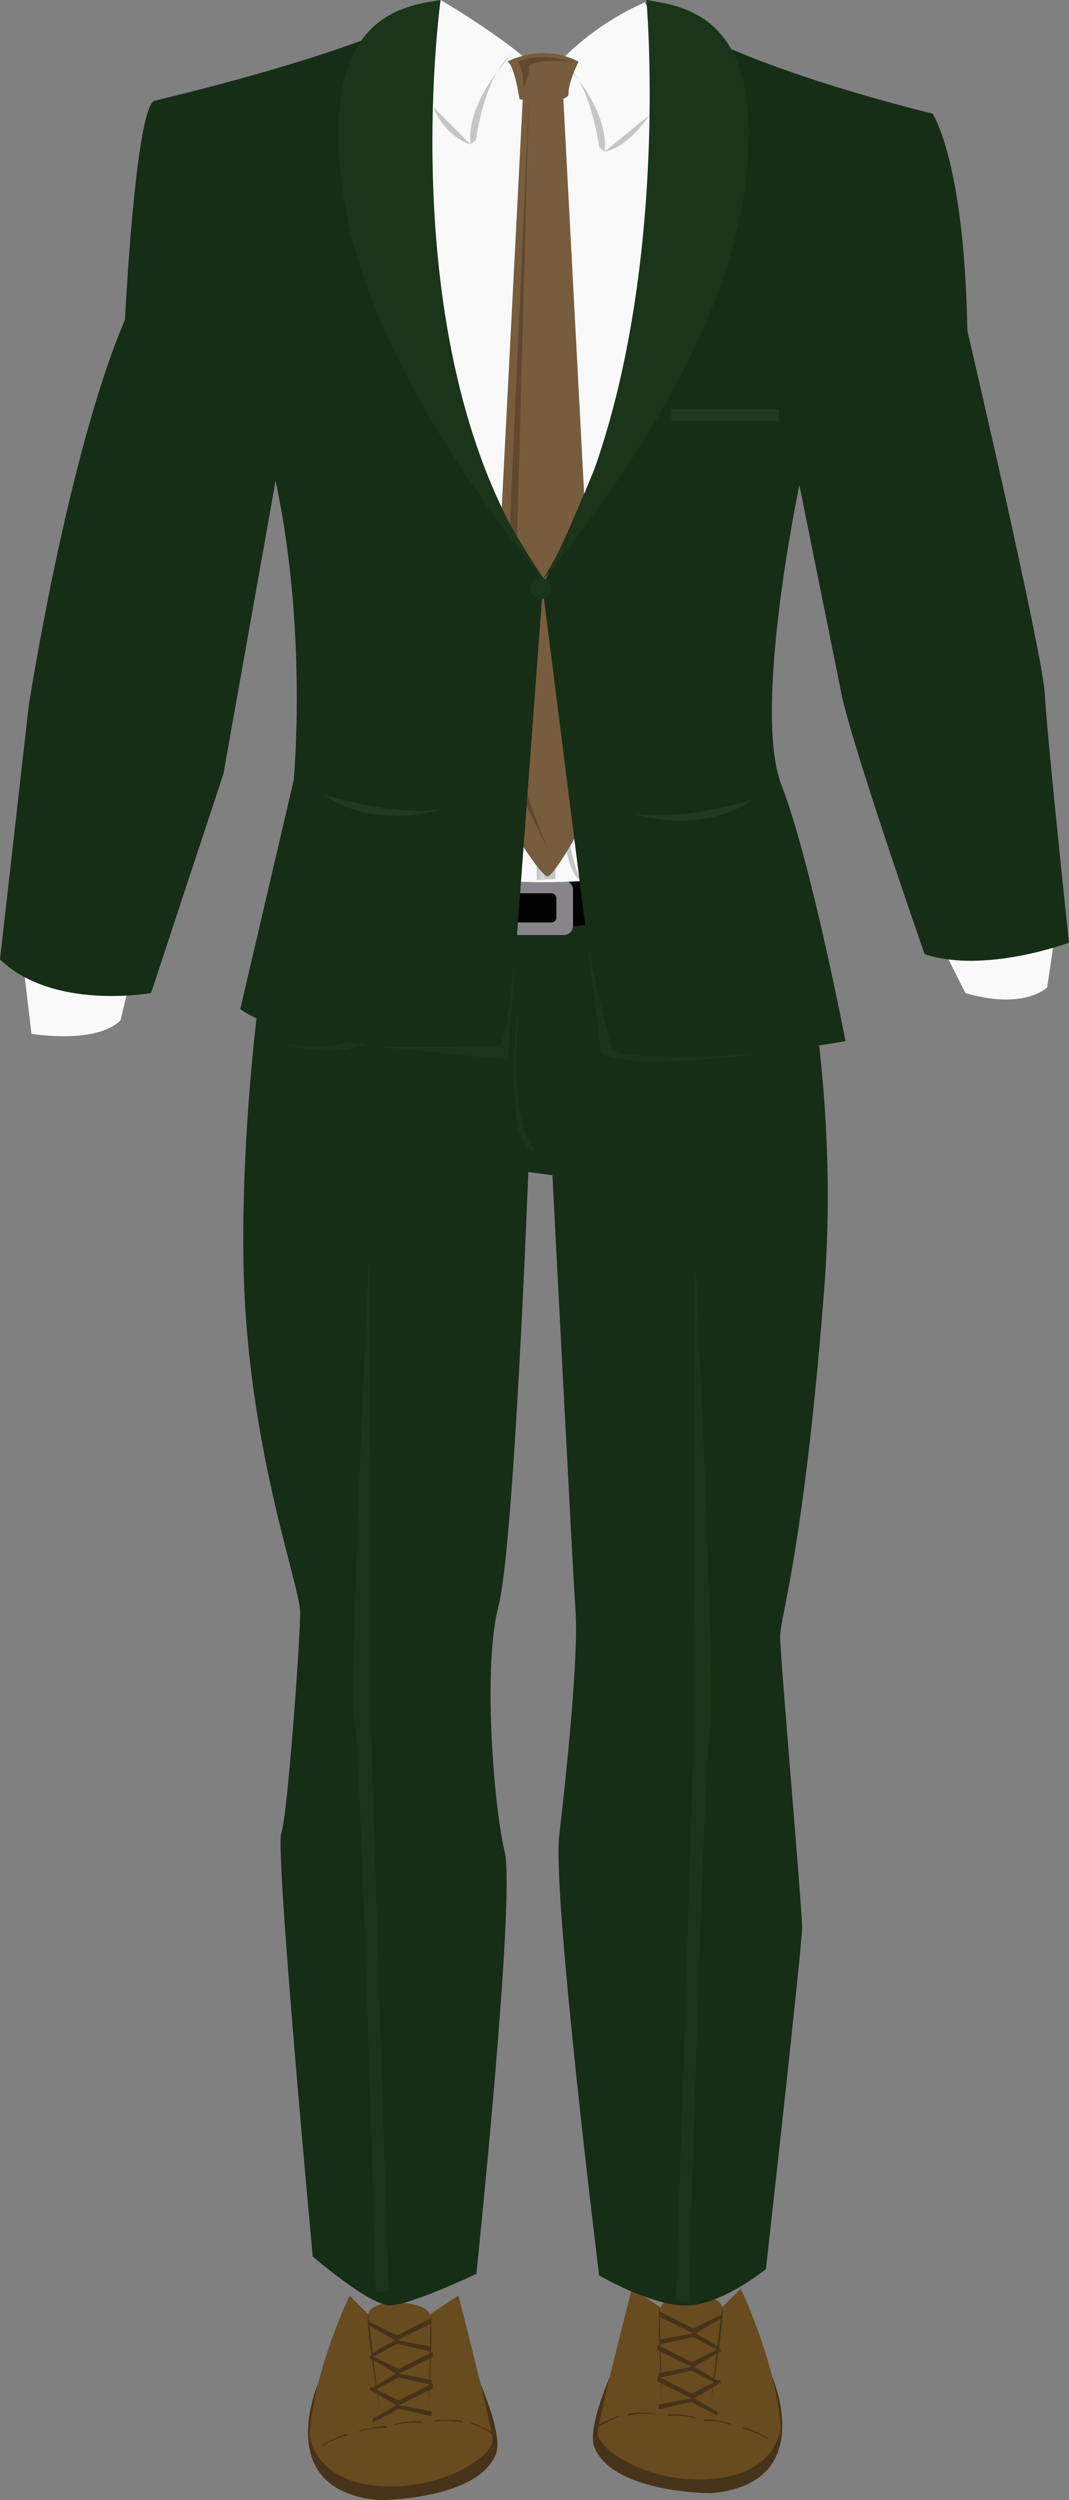 <svg xmlns="http://www.w3.org/2000/svg" viewBox="0 0 339.67 794.21"><rect x="0" y="0" width="339.67" height="794.21" fill="#808080" stroke="none"/><defs><style>.cls-1{fill:#473319;}.cls-2{fill:#684b1e;}.cls-3{fill:#162d16;}.cls-4{fill:#1b351b;}.cls-5{fill:#020202;}.cls-6{fill:#878589;}.cls-7{fill:#f9f9f9;}.cls-8{fill:#c6c6c6;}.cls-9{fill:#d4d6d6;}.cls-10{fill:#666565;}.cls-11{fill:#543d3a;}.cls-12{fill:#42302d;}.cls-13{fill:#775d3d;}.cls-14{fill:#60482e;}.cls-15{fill:#1f3a1f;}</style></defs><title>rfb2</title><g id="Layer_2" data-name="Layer 2"><g id="rfb2"><g id="rfb2-2" data-name="rfb2"><g id="dressshoes"><g id="sbbshoes"><path class="cls-1" d="M101.18,756.88S86,791.21,120.53,794.21c0,0,31,0,37-14.5,3-7.23-8-29.5-8-29.5s7.69,22.78,6,25.21-15.5,14.8-33,12.29-24.7-5.67-21.35-30.83"/><path class="cls-2" d="M111.09,729.21s-11.36,23.56-12.71,44.28c0,0,1.15,14.72,22.15,16.22s36-10.05,36-14.29-10.86-46.21-10.86-46.21l-9.13,6c-1-4.5-19-5.5-19.5,0Z"/><path class="cls-1" d="M102.36,776.71s5.5-3.33,8-3.5v.44s-5.16,1.25-8,3.5Z"/><path class="cls-1" d="M114.29,772.09s6.18-1.8,8.64-1.32l-.12.42s-5.31-.12-8.63,1.32Z"/><path class="cls-1" d="M125.54,770s6.28-1.41,8.7-.77l-.14.41s-5.3-.46-8.7.77Z"/><path class="cls-1" d="M138.32,768.86s6.4-.66,8.73.26l-.19.4s-5.2-1.09-8.72-.27Z"/><path class="cls-1" d="M149.88,769.6s6.07,2.12,7.79,3.95l-.34.27s-4.25-3.19-7.79-3.94Z"/><path class="cls-1" d="M117,735.21l3.5,29.67S115.89,737.13,117,735.21Z"/><path class="cls-1" d="M136.19,765.14s1.49-27.81.63-29.86l-.63,29.86"/><polyline class="cls-1" points="117.3 737.53 126.16 741.88 136.99 736.38 137.06 738.04 126.16 743.38 136.63 745.38 136.63 746.88 126.16 744.54 118.09 748.87 117.94 747.75 125.4 743.38 116.85 738.38 117.3 737.53"/><polyline class="cls-1" points="117.8 748.19 126.66 752.53 137.49 747.04 137.56 748.7 126.66 754.03 137.13 756.03 137.13 757.53 126.66 755.2 118.58 759.53 118.43 758.41 125.9 754.03 117.34 749.03 117.8 748.19"/><polyline class="cls-1" points="117.8 758.18 126.66 762.53 137.49 757.03 137.56 758.69 126.66 764.03 137.13 766.03 137.13 767.53 126.66 765.19 118.58 769.52 118.43 768.4 125.9 764.03 117.34 759.03 117.8 758.18"/></g><g id="sbbshoes-2" data-name="sbbshoes"><path class="cls-1" d="M245.26,754.69S260.41,789,225.91,792c0,0-31,0-37-14.5-3-7.23,8-29.5,8-29.5s-7.68,22.78-6,25.2,15.5,14.81,33,12.3,24.7-5.67,21.35-30.84"/><path class="cls-2" d="M235.35,727s11.36,23.55,12.71,44.28c0,0-1.15,14.72-22.15,16.22s-36-10-36-14.3S200.78,727,200.78,727l9.13,6c1-4.5,19-5.5,19.5,0Z"/><path class="cls-1" d="M244.08,774.53s-5.5-3.34-8-3.5v.43s5.17,1.25,8,3.5Z"/><path class="cls-1" d="M232.15,769.9s-6.18-1.8-8.63-1.31l.11.42s5.31-.13,8.63,1.31Z"/><path class="cls-1" d="M220.9,767.81s-6.28-1.41-8.7-.77l.14.42s5.3-.46,8.7.77Z"/><path class="cls-1" d="M208.12,766.67s-6.4-.65-8.73.27l.19.4s5.2-1.09,8.73-.27Z"/><path class="cls-1" d="M196.56,767.41s-6.07,2.13-7.79,4l.34.28s4.25-3.19,7.79-3.95Z"/><path class="cls-1" d="M229.41,733l-3.5,29.66S230.55,734.94,229.41,733Z"/><path class="cls-1" d="M210.26,763s-1.49-27.81-.64-29.87l.64,29.87"/><polyline class="cls-1" points="229.14 735.35 220.28 739.69 209.45 734.2 209.38 735.86 220.28 741.19 209.81 743.19 209.81 744.69 220.28 742.36 228.35 746.68 228.5 745.57 221.04 741.19 229.59 736.19 229.14 735.35"/><polyline class="cls-1" points="228.64 746.01 219.78 750.35 208.96 744.86 208.88 746.52 219.78 751.85 209.31 753.85 209.31 755.35 219.78 753.02 227.86 757.34 228.01 756.23 220.54 751.85 229.1 746.85 228.64 746.01"/><polyline class="cls-1" points="228.64 756 219.78 760.34 208.96 754.85 208.88 756.51 219.78 761.84 209.31 763.84 209.31 765.34 219.78 763.01 227.86 767.34 228.01 766.22 220.54 761.84 229.1 756.84 228.64 756"/></g></g><g id="rfbpants"><g id="sbbpants"><path class="cls-3" d="M96.74,257.23s57.61,45.6,148.41,0c0,0,23.22,69.58,16.72,152.58s-14,104-14,110,7,86.5,7,92.5S243.36,720.8,243.36,720.8s-12.82,10.51-23.91,11.51-29.08-9.5-29.08-9.5-14.87-120.5-12.69-139.5,6.19-56.5,5.19-71.5-7.34-138.5-7.34-138.5l-7.66-1s-4.5,119-9.5,138-1.5,63.5,2,78-9,134-9,134-21,10-27.5,10-24.5-15.5-24.5-15.5-12-129-10-134.5,6-61,6-70-17-53-18-111S87.08,266.75,96.74,257.23Z"/><path class="cls-4" d="M221,401.81s6.67,140,4.67,147.33-6.83,182.17-6.83,182.17l-4.06-.68s5.71-175.49,5.63-182.15S221,401.81,221,401.81Z"/><path class="cls-4" d="M117.28,398.81s-6.67,140-4.67,147.33,6.83,182.17,6.83,182.17l4.06-.68s-5.71-175.49-5.63-182.15S117.28,398.81,117.28,398.81Z"/><path class="cls-5" d="M93.24,263.42s-5.42,8.29-4.45,15.13c0,0,47.9,16.31,79.54,16.48,32.88.18,82.66-16.43,82.66-16.43s.32-13.79-4-15.18C247,263.42,189,301.62,93.24,263.42Z"/><rect class="cls-6" x="157.71" y="279.62" width="24.37" height="17.41" rx="2.9" ry="2.9"/><rect class="cls-5" x="163.01" y="283.76" width="13.78" height="9.28" rx="1.59" ry="1.59"/></g><rect class="cls-3" x="138.19" y="276.95" width="4.93" height="18.08" rx="1.47" ry="1.47"/><rect class="cls-3" x="195.94" y="276.95" width="4.93" height="18.08" rx="1.47" ry="1.47"/><rect class="cls-3" x="234.03" y="266.56" width="4.93" height="18.08" rx="1.47" ry="1.47"/><rect class="cls-3" x="96.22" y="263.96" width="4.93" height="18.08" rx="1.47" ry="1.47"/><path class="cls-4" d="M208.37,311.47s13.49,23.67,45.74,18.67C254.11,330.14,222.37,341.13,208.37,311.47Z"/><path class="cls-4" d="M135,313.09s-12.89,23.68-43.68,18.68C91.31,331.77,121.62,342.75,135,313.09Z"/><path class="cls-4" d="M165,317s-6.55,49.29,5.89,48.79C170.92,365.81,161,363.24,165,317Z"/></g><g id="rfbshirt"><g id="shirt"><path class="cls-7" d="M133.46,7.09S62.57,32.79,55.9,40.45s-14.66,39.34-13,59.34c0,0-32.67,110.75-31.33,140.22L9.75,301.79l-3.18-2.34L10,328.4s20.35,3.45,28.29-4.25l5.27-22-2.33-.33S69.57,247.56,69.9,240s19.67-96.56,19.67-96.56,6,36,5.67,44,3.66,66,3.66,66L92,258.09s53.14,42.89,154,9.32l-3.48-15s2-54,.33-69.33l12.67-33s16.33,98.33,30,125l16.67,25.33h-3l7.54,15s16.48,5.68,26-1.67l2.87-19.36h-2.05s-2-77.66-5.33-87.66-20.67-95.34-26.67-105.34c0,0,4.67-52.66-21-67.33,0,0-58-16.16-72.35-25.25,0,0-6.86,9.46-35.86,12.8S133.46,7.09,133.46,7.09Z"/><g id="sbbshirt2"><path class="cls-8" d="M166,27.55l4.58,251.94s4.73-.22,5.87-.23L178.36,27.2Z"/><path class="cls-9" d="M173.17,27.93S171.28,26,171.28,32c0,14,.21,247.53.21,247.53l1.47,0S172.51,31.85,173.17,27.93Z"/><circle class="cls-10" cx="171.28" cy="71.98" r="3.22"/><path class="cls-11" d="M172.15,69.5s-2.93-.27-3.38,1.75a2.83,2.83,0,0,0,2.51,3.43S166.27,71.25,172.15,69.5Z"/><circle class="cls-11" cx="171.28" cy="72.18" r="0.75"/><circle class="cls-10" cx="171.91" cy="48.33" r="3.22"/><path class="cls-11" d="M172.78,45.85s-2.92-.27-3.37,1.75a2.84,2.84,0,0,0,2.5,3.44S166.91,47.6,172.78,45.85Z"/><circle class="cls-11" cx="171.91" cy="48.54" r="0.75"/><circle class="cls-10" cx="171.61" cy="98.85" r="3.22"/><path class="cls-11" d="M172.48,96.37s-2.92-.27-3.37,1.75a2.84,2.84,0,0,0,2.5,3.44S166.61,98.12,172.48,96.37Z"/><circle class="cls-11" cx="171.61" cy="99.06" r="0.75"/><circle class="cls-10" cx="172.19" cy="130.5" r="3.22"/><path class="cls-11" d="M173.06,128s-2.92-.27-3.37,1.75a2.84,2.84,0,0,0,2.5,3.44S167.19,129.77,173.06,128Z"/><circle class="cls-11" cx="172.19" cy="130.71" r="0.75"/><circle class="cls-10" cx="172.53" cy="157.38" r="3.22"/><path class="cls-11" d="M173.4,154.9s-2.93-.27-3.37,1.75a2.83,2.83,0,0,0,2.5,3.44S167.53,156.65,173.4,154.9Z"/><circle class="cls-11" cx="172.53" cy="157.58" r="0.75"/><circle class="cls-10" cx="172.45" cy="184.25" r="3.22"/><path class="cls-11" d="M173.32,181.77s-2.93-.27-3.38,1.75a2.84,2.84,0,0,0,2.51,3.44S167.44,183.52,173.32,181.77Z"/><circle class="cls-11" cx="172.45" cy="184.46" r="0.75"/><circle class="cls-10" cx="172.78" cy="211.13" r="3.22"/><path class="cls-11" d="M173.65,208.65s-2.92-.27-3.37,1.75a2.84,2.84,0,0,0,2.5,3.44S167.78,210.4,173.65,208.65Z"/><circle class="cls-11" cx="172.78" cy="211.34" r="0.75"/><circle class="cls-10" cx="173.15" cy="232.57" r="3.22"/><path class="cls-11" d="M174,230.09s-2.93-.27-3.38,1.75a2.85,2.85,0,0,0,2.51,3.44S168.14,231.84,174,230.09Z"/><circle class="cls-11" cx="173.15" cy="232.78" r="0.75"/><circle class="cls-10" cx="173.48" cy="259.45" r="3.22"/><path class="cls-11" d="M174.36,257s-2.93-.27-3.38,1.75a2.84,2.84,0,0,0,2.5,3.44S168.48,258.72,174.36,257Z"/><circle class="cls-11" cx="173.48" cy="259.66" r="0.75"/><circle class="cls-12" cx="37.5" cy="308.82" r="2.21"/><path class="cls-8" d="M179.17,240.83s-3.38,44.85,9.48,38.85C188.65,279.68,180.17,289.64,179.17,240.83Z"/></g></g><path class="cls-7" d="M140,0s-8.24,18.17-24.58,22.92c0,0,28.12,18.76,38.62,22.92l13.56-26.78S158.9,11.22,140,0Z"/><path class="cls-8" d="M162.65,17.33S148,31.81,149.52,45.84l1.71-1.39S154,23.4,162.65,17.33Z"/><path class="cls-7" d="M204.9.75S215,18.93,224.38,22.92c0,0-26.33,21.06-36.83,25.23L177.09,20.37A86.07,86.07,0,0,1,204.9.75Z"/><path class="cls-8" d="M179,19.63s14.62,14.49,13.12,28.52l-1.71-1.4S187.59,25.71,179,19.63Z"/><path class="cls-13" d="M161.43,19.45c1.85-.92,11.92-5.39,22.41.15,0,0-3.27,6.45-3.19,10.13s-15.56,1.81-15.56,1.81-1.62-10.61-3.67-11.83A.14.14,0,0,1,161.43,19.45Z"/><path class="cls-13" d="M166.1,31.56l-10.95,212.8s-.87,5.62.63,7.87,15.37,25.88,18.12,26.13,16.31-26,16.31-26a18.87,18.87,0,0,0,0-8.17L179,31.36Z"/><path class="cls-14" d="M181.33,19.63s-9.86-3.33-16.66,0a14.29,14.29,0,0,1,1.37,9s2.45-5.14,2-7.35C168.05,21.28,167.83,18.65,181.33,19.63Z"/><path class="cls-14" d="M168.05,31.82l-9.22,206.74L174,269.61s-11.31-28.75-11.37-32.5S168.05,31.82,168.05,31.82Z"/><path class="cls-3" d="M140,0s-34.3,84.81,33.18,184.46c0,0,70.61-142.08,31.7-183.71,0,0,18.77,17.14,91.43,35.36,0,0,10.13,14.67,11.07,69,0,0,23.93,102.33,24.6,115.33s7.67,79,7.67,79-26.72,10-45.86,3.67c0,0-23.14-66.33-26.48-83s-13.31-66-13.31-66-15,71.28-5.69,95.28,20.34,81.34,20.34,81.34-66.51,11.66-77.59,3.66L172.45,187,161.34,336.61s-69-4-85-16.06l17-72.77s4.44-47.66-5.78-95L71,245.78,48,315.44s-31,5.67-48-10.66l9.1-80.34s12.31-80.1,30.61-122.88c0,0,3.29-66.63,9.29-69.54C49,32,125.71,14.22,140,0Z"/><path class="cls-4" d="M140,0S123.56,116.81,173.2,184.46c0,0-54.87-62.85-63.87-120.85S126.89,2.12,140,0Z"/><path class="cls-4" d="M205.4,0s10.17,114.61-33.18,184.46c0,0,54.86-62.85,63.86-120.85S218.53,2.12,205.4,0Z"/><path class="cls-8" d="M192.09,48.15l14.3-11.64S199.85,46.85,192.09,48.15Z"/><path class="cls-8" d="M137.56,33.89l12,12S141.79,44,137.56,33.89Z"/><circle class="cls-4" cx="171.93" cy="186.96" r="3.33"/><path class="cls-4" d="M186.86,301.07l4.22,33.37s4.28,5.87,48.78.51c0,0-44,2.48-45.5-1.86S186.86,301.07,186.86,301.07Z"/><path class="cls-4" d="M120.94,332.59l40.4,4L164,301.07s-3.09,30.19-5.15,30.94S120.94,332.59,120.94,332.59Z"/><rect class="cls-15" x="213.36" y="129.96" width="34.16" height="3.76"/><path class="cls-15" d="M102.52,252.26s22.77,7.39,38.14,4.7C140.66,257,119.52,264.26,102.52,252.26Z"/><path class="cls-15" d="M239.52,253.79s-22.76,7.39-38.13,4.69C201.39,258.48,222.52,265.79,239.52,253.79Z"/></g></g></g></g></svg>